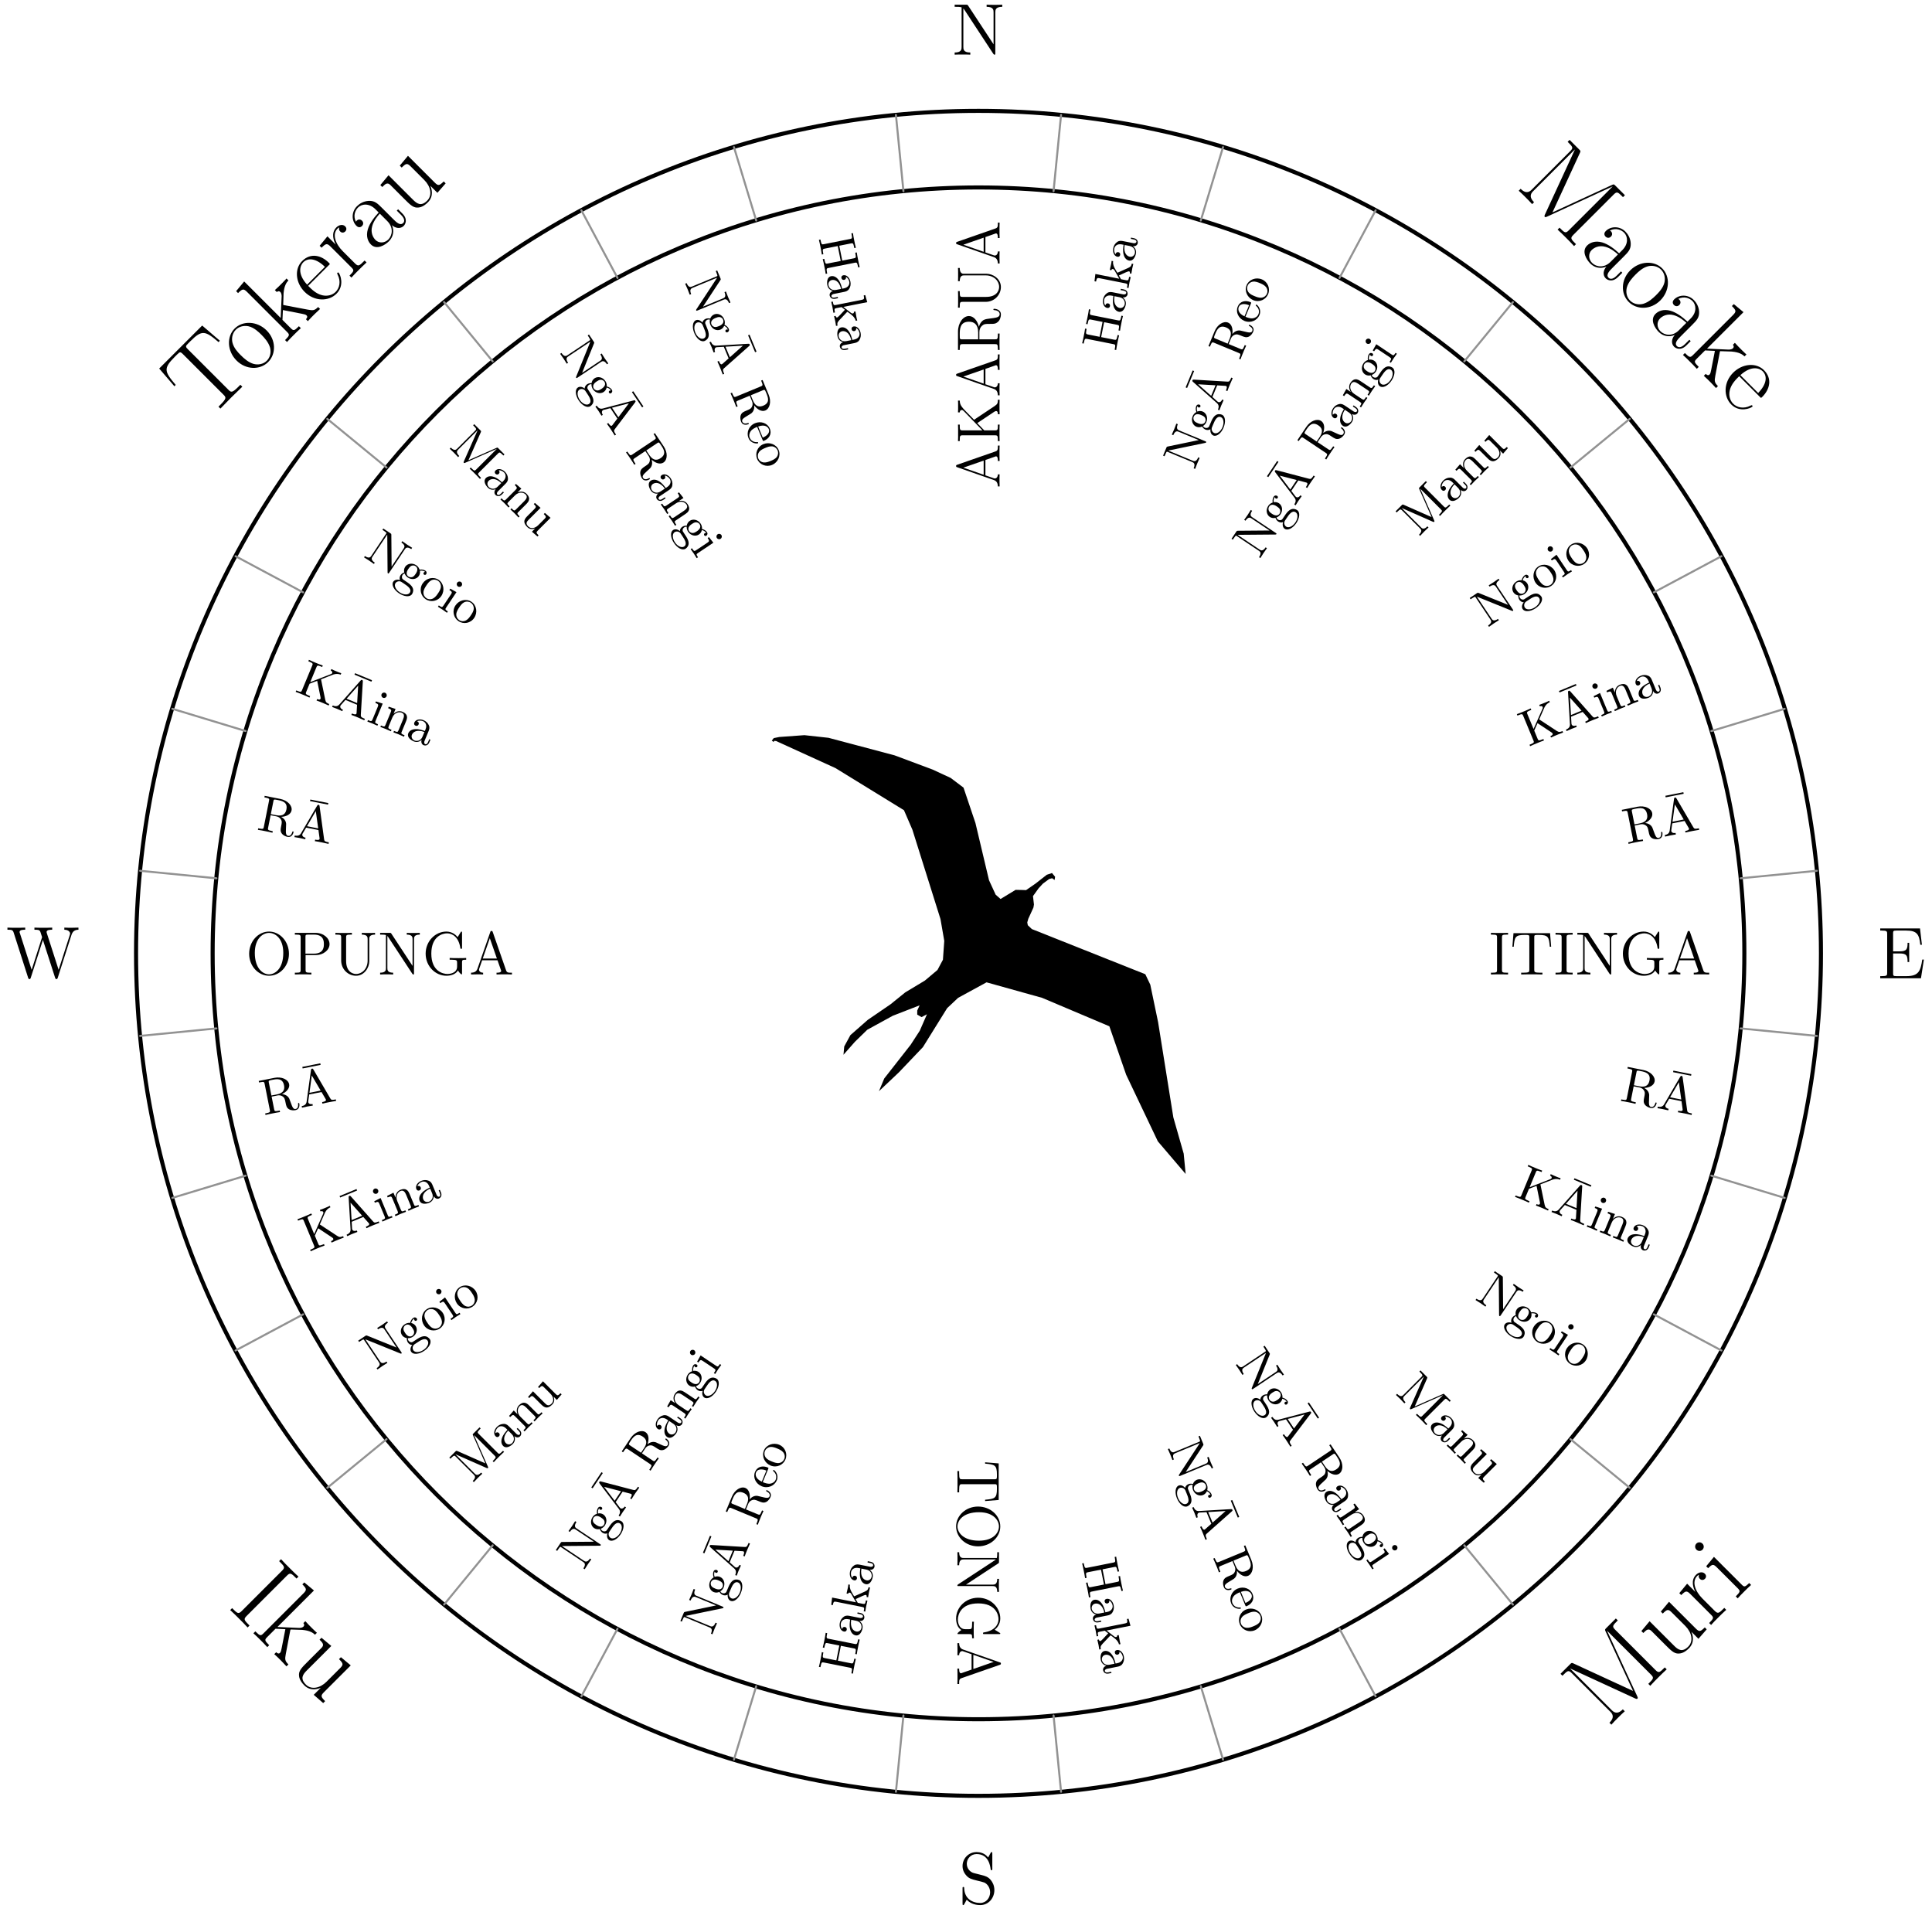 <svg xmlns="http://www.w3.org/2000/svg" xmlns:xlink="http://www.w3.org/1999/xlink" version="1.1" width="379" height="375" viewBox="0 0 379 375">
<defs>
<path id="font_1_49" d="M.638 .256H.616C.592 .1 .568 .029 .399 .029H.263C.219 .029 .217 .036 .217 .069V.339H.308C.404 .339 .415 .308 .415 .222H.437V.485H.415C.415 .399 .404 .368 .308 .368H.217V.612C.217 .645 .219 .652 .263 .652H.396C.543 .652 .574 .602 .589 .458H.611L.585 .681H.041V.652H.061C.133 .652 .136 .642 .136 .605V.076C.136 .039 .133 .029 .061 .029H.041V0H.598L.638 .256Z"/>
<path id="font_1_76" d="M.692 .654V.683C.666 .681 .613 .681 .585 .681 .557 .681 .504 .681 .478 .683V.654C.573 .654 .573 .607 .573 .578V.141L.226 .669C.217 .682 .216 .683 .194 .683H.041V.654C.084 .654 .109 .654 .136 .647V.105C.136 .076 .136 .029 .041 .029V0C.067 .002 .12 .002 .148 .002 .176 .002 .229 .002 .255 0V.029C.16 .029 .16 .076 .16 .105V.631C.168 .623 .168 .621 .177 .609L.567 .015C.577 .001 .578 0 .585 0 .594 0 .596 .004 .597 .006V.578C.597 .607 .597 .654 .692 .654Z"/>
<path id="font_1_113" d="M.988 .654V.683C.945 .681 .943 .681 .899 .681 .873 .681 .819 .681 .795 .683V.654C.856 .653 .874 .62 .874 .6 .874 .595 .871 .587 .869 .58L.717 .106 .555 .609C.554 .612 .552 .62 .552 .623 .552 .654 .605 .654 .629 .654V.683C.605 .681 .531 .681 .502 .681 .473 .681 .412 .681 .386 .683V.654C.439 .654 .453 .651 .464 .632 .471 .619 .478 .588 .491 .552L.348 .106 .188 .604C.183 .618 .183 .62 .183 .623 .183 .654 .234 .654 .26 .654V.683C.237 .681 .161 .681 .133 .681 .104 .681 .043 .681 .017 .683V.654C.071 .654 .09 .654 .102 .615L.3-.003C.305-.017 .309-.021 .318-.021 .326-.021 .331-.018 .336-.003L.502 .515 .669-.003C.674-.018 .679-.021 .687-.021 .696-.021 .7-.017 .705-.003L.893 .584C.909 .632 .938 .653 .988 .654Z"/>
<path id="font_1_97" d="M.489 .184C.489 .245 .466 .29 .439 .323 .402 .368 .357 .379 .318 .389L.208 .417C.157 .43 .112 .48 .112 .544 .112 .614 .168 .677 .246 .677 .41 .677 .432 .515 .438 .472 .44 .46 .44 .456 .45 .456 .461 .456 .461 .461 .461 .479V.681C.461 .699 .461 .704 .451 .704 .448 .704 .444 .704 .437 .691L.404 .63C.356 .692 .29 .704 .246 .704 .135 .704 .054 .615 .054 .513 .054 .465 .071 .421 .108 .381 .143 .342 .178 .333 .249 .315 .284 .307 .339 .293 .353 .287 .4 .264 .431 .21 .431 .154 .431 .079 .378 .008 .295 .008 .25 .008 .188 .019 .139 .062 .081 .114 .077 .186 .076 .219 .075 .227 .065 .227 .065 .227 .054 .227 .054 .222 .054 .204V.002C.054-.016 .054-.021 .064-.021 .07-.021 .071-.019 .078-.007L.111 .053C.147 .013 .21-.021 .296-.021 .408-.021 .489 .074 .489 .184Z"/>
<path id="font_1_65" d="M.317 0V.029H.295C.22 .029 .217 .039 .217 .076V.607C.217 .644 .22 .654 .295 .654H.317V.683C.293 .681 .207 .681 .177 .681 .147 .681 .06 .681 .036 .683V.654H.058C.133 .654 .136 .644 .136 .607V.076C.136 .039 .133 .029 .058 .029H.036V0C.06 .002 .146 .002 .176 .002 .206 .002 .293 .002 .317 0Z"/>
<path id="font_1_104" d="M.671 .455 .653 .678H.053L.035 .455H.057C.071 .613 .08 .649 .238 .649 .256 .649 .284 .649 .292 .647 .312 .644 .313 .632 .313 .609V.077C.313 .043 .313 .029 .215 .029H.179V0C.211 .002 .314 .002 .353 .002 .392 .002 .496 .002 .528 0V.029H.492C.394 .029 .394 .043 .394 .077V.609C.394 .634 .396 .643 .412 .647 .42 .649 .449 .649 .468 .649 .626 .649 .635 .613 .649 .455H.671Z"/>
<path id="font_1_58" d="M.719 .242V.271C.693 .268 .624 .268 .594 .268 .562 .268 .475 .268 .448 .271V.242H.479C.567 .242 .57 .23 .57 .193V.13C.57 .016 .439 .008 .413 .008 .334 .008 .147 .056 .147 .342 .147 .631 .336 .675 .406 .675 .493 .675 .597 .612 .623 .435 .625 .424 .625 .421 .637 .421 .651 .421 .651 .424 .651 .444V.681C.651 .699 .651 .704 .641 .704 .635 .704 .634 .702 .628 .692L.579 .613C.55 .649 .489 .704 .394 .704 .213 .704 .054 .547 .054 .342 .054 .135 .213-.021 .395-.021 .466-.021 .547 .002 .584 .066 .602 .034 .635 .001 .643 .001 .651 .001 .651 .007 .651 .023V.198C.651 .236 .655 .242 .719 .242Z"/>
<path id="font_1_27" d="M.702 0V.029C.637 .029 .619 .029 .605 .07L.387 .696C.383 .708 .381 .714 .367 .714 .353 .714 .351 .711 .346 .695L.137 .097C.123 .056 .095 .03 .031 .029V0L.127 .002C.155 .002 .203 .002 .229 0V.029C.187 .03 .162 .051 .162 .079 .162 .085 .162 .087 .167 .1L.213 .233H.465L.52 .076C.525 .064 .525 .062 .525 .059 .525 .029 .474 .029 .449 .029V0C.472 .002 .551 .002 .579 .002 .607 .002 .679 .002 .702 0M.455 .262H.223L.339 .595 .455 .262Z"/>
<path id="font_1_69" d="M.719 0V.029C.665 .029 .648 .034 .616 .082L.391 .419C.406 .435 .445 .472 .461 .487 .599 .624 .627 .652 .706 .654V.683C.677 .681 .665 .681 .62 .681 .594 .681 .535 .681 .512 .683V.654C.533 .653 .551 .644 .551 .622 .551 .607 .544 .598 .522 .577L.217 .282V.605C.217 .654 .228 .654 .312 .654V.683C.288 .681 .206 .681 .177 .681 .147 .681 .065 .681 .041 .683V.654C.125 .654 .136 .654 .136 .605V.078C.136 .029 .125 .029 .041 .029V0C.065 .002 .147 .002 .176 .002 .206 .002 .288 .002 .312 0V.029C.228 .029 .217 .029 .217 .078V.252L.336 .367 .521 .09C.525 .084 .529 .077 .531 .072 .533 .068 .534 .063 .534 .057 .534 .029 .498 .029 .482 .029V0C.506 .002 .579 .002 .608 .002 .634 .002 .684 .002 .719 0Z"/>
<path id="font_1_95" d="M.717 .087C.717 .093 .717 .102 .706 .102 .696 .102 .696 .096 .695 .086 .69 .026 .661-.001 .629-.001 .583-.001 .573 .046 .565 .099L.555 .174C.548 .224 .544 .256 .514 .287 .503 .298 .477 .325 .422 .34 .521 .363 .598 .426 .598 .503 .598 .6 .485 .683 .341 .683H.042V.654H.062C.134 .654 .137 .644 .137 .607V.076C.137 .039 .134 .029 .062 .029H.042V0C.065 .002 .147 .002 .176 .002 .205 .002 .288 .002 .311 0V.029H.291C.219 .029 .216 .039 .216 .076V.332H.332C.371 .332 .408 .321 .435 .293 .469 .255 .469 .234 .469 .165 .469 .086 .469 .06 .513 .017 .528 .002 .57-.021 .626-.021 .704-.021 .717 .066 .717 .087V.087M.505 .503C.505 .416 .458 .352 .328 .352H.216V.614C.216 .637 .216 .649 .237 .653 .246 .654 .276 .654 .296 .654 .377 .654 .505 .654 .505 .503V.503Z"/>
<path id="font_1_108" d="M.692 .654V.683C.666 .681 .612 .681 .584 .681 .555 .681 .501 .681 .475 .683V.654C.57 .654 .57 .607 .57 .58V.23C.57 .09 .475 .008 .381 .008 .321 .008 .217 .048 .217 .223V.607C.217 .644 .22 .654 .292 .654H.312V.683C.288 .681 .206 .681 .177 .681 .147 .681 .065 .681 .041 .683V.654H.061C.133 .654 .136 .644 .136 .607V.229C.136 .084 .252-.021 .379-.021 .518-.021 .597 .115 .597 .215V.593C.597 .654 .674 .654 .692 .654Z"/>
<path id="font_1_80" d="M.707 .339C.707 .546 .555 .704 .381 .704 .203 .704 .054 .544 .054 .339 .054 .136 .205-.021 .38-.021 .559-.021 .707 .138 .707 .339M.614 .354C.614 .094 .478 .002 .381 .002 .279 .002 .147 .098 .147 .354 .147 .599 .286 .682 .38 .682 .479 .682 .614 .596 .614 .354Z"/>
<path id="font_1_83" d="M.611 .498C.611 .595 .514 .683 .379 .683H.042V.654H.062C.134 .654 .137 .644 .137 .607V.076C.137 .039 .134 .029 .062 .029H.042V0C.066 .002 .148 .002 .177 .002 .207 .002 .289 .002 .313 0V.029H.293C.221 .029 .218 .039 .218 .076V.318H.387C.504 .318 .611 .397 .611 .498M.518 .498C.518 .456 .518 .342 .355 .342H.216V.614C.216 .647 .218 .654 .262 .654H.356C.518 .654 .518 .541 .518 .498Z"/>
<path id="font_2_74" d="M.796 0V.026C.727 .026 .716 .026 .716 .071V.612C.716 .657 .727 .657 .796 .657V.683H.669C.648 .683 .647 .682 .641 .667L.425 .081 .209 .667C.203 .682 .202 .683 .181 .683H.053V.657C.122 .657 .133 .657 .133 .612V.098C.133 .073 .133 .026 .053 .026V0C.076 .002 .118 .002 .143 .002 .168 .002 .21 .002 .233 0V.026C.153 .026 .153 .073 .153 .098V.653H.154L.389 .016C.393 .006 .395 0 .403 0 .411 0 .413 .006 .417 .016L.654 .658H.655V.071C.655 .026 .644 .026 .575 .026V0C.602 .002 .656 .002 .685 .002 .714 .002 .769 .002 .796 0Z"/>
<path id="font_2_28" d="M.449 .089V.145H.431V.088C.431 .027 .404 .019 .391 .019 .35 .019 .35 .071 .35 .115V.259C.35 .325 .35 .36 .308 .399 .271 .432 .228 .442 .194 .442 .115 .442 .058 .38 .058 .314 .058 .277 .088 .275 .094 .275 .107 .275 .13 .283 .13 .311 .13 .336 .111 .347 .094 .347 .09 .347 .085 .346 .082 .345 .103 .408 .157 .426 .192 .426 .242 .426 .297 .382 .297 .298V.254C.238 .252 .167 .244 .111 .214 .048 .179 .03 .129 .03 .091 .03 .014 .12-.008 .173-.008 .228-.008 .279 .023 .301 .08 .303 .036 .331-.004 .375-.004 .396-.004 .449 .01 .449 .089M.297 .139C.297 .052 .235 .008 .18 .008 .13 .008 .091 .045 .091 .091 .091 .121 .104 .174 .162 .206 .21 .233 .265 .237 .297 .239V.139Z"/>
<path id="font_2_81" d="M.431 .214C.431 .342 .338 .442 .229 .442 .12 .442 .027 .342 .027 .214 .027 .088 .12-.008 .229-.008 .338-.008 .431 .088 .431 .214M.367 .222C.367 .183 .365 .123 .338 .075 .31 .029 .267 .01 .229 .01 .182 .01 .142 .038 .119 .077 .094 .122 .091 .178 .091 .222 .091 .264 .093 .316 .119 .361 .139 .394 .178 .426 .229 .426 .274 .426 .312 .401 .336 .366 .367 .319 .367 .253 .367 .222Z"/>
<path id="font_2_70" d="M.475 0V.026C.428 .026 .417 .035 .387 .079L.261 .264C.26 .266 .255 .272 .255 .275L.335 .35C.392 .398 .428 .403 .454 .404V.43C.448 .43 .445 .429 .445 .429L.396 .428C.368 .428 .325 .428 .298 .43V.404C.312 .403 .322 .395 .322 .381 .322 .361 .301 .342 .301 .342L.15 .204V.694L.031 .683V.657C.09 .657 .099 .651 .099 .603V.069C.099 .031 .095 .026 .031 .026V0C.055 .002 .099 .002 .124 .002 .149 .002 .193 .002 .217 0V.026C.153 .026 .149 .03 .149 .069V.179L.218 .242 .319 .092C.331 .074 .341 .06 .341 .047 .341 .029 .323 .026 .311 .026V0C.335 .002 .378 .002 .403 .002L.475 0Z"/>
<path id="font_2_50" d="M.385 .251C.385 .353 .331 .442 .217 .442 .111 .442 .027 .341 .027 .218 .027 .088 .122-.008 .228-.008 .34-.008 .384 .098 .384 .119 .384 .126 .376 .126 .376 .126 .369 .126 .368 .124 .364 .112 .342 .044 .287 .01 .235 .01 .192 .01 .149 .034 .122 .078 .091 .129 .091 .188 .091 .235H.381C.385 .239 .385 .241 .385 .251M.331 .25H.092C.099 .394 .176 .426 .216 .426 .284 .426 .33 .362 .331 .25Z"/>
<path id="font_2_104" d="M.639 .459 .622 .68H.045L.028 .459H.046C.059 .625 .073 .654 .227 .654 .245 .654 .274 .654 .282 .653 .301 .65 .301 .638 .301 .615V.073C.301 .037 .298 .026 .215 .026H.187V0L.334 .002 .481 0V.026H.453C.37 .026 .367 .037 .367 .073V.615C.367 .637 .367 .649 .385 .653 .393 .654 .422 .654 .44 .654 .593 .654 .608 .625 .621 .459H.639Z"/>
<path id="font_2_96" d="M.333 .386C.333 .418 .301 .438 .267 .438 .191 .438 .158 .364 .148 .329H.147V.438L.031 .427V.401C.09 .401 .099 .395 .099 .347V.069C.099 .031 .095 .026 .031 .026V0C.055 .002 .101 .002 .127 .002 .156 .002 .207 .002 .234 0V.026C.162 .026 .15 .026 .15 .071V.236C.15 .332 .191 .422 .266 .422 .273 .422 .28 .421 .287 .418 .287 .418 .265 .411 .265 .385 .265 .361 .284 .351 .299 .351 .311 .351 .333 .358 .333 .386V.386Z"/>
<path id="font_2_109" d="M.483 0V.026C.424 .026 .415 .032 .415 .08V.438L.294 .427V.401C.353 .401 .362 .395 .362 .347V.165C.362 .081 .317 .008 .243 .008 .161 .008 .154 .057 .154 .109V.438L.033 .427V.401C.073 .401 .1 .401 .101 .361V.169C.101 .102 .101 .059 .127 .031 .14 .018 .165-.008 .237-.008 .322-.008 .355 .064 .363 .085H.364V-.008L.483 0Z"/>
<path id="font_2_65" d="M.281 0V.026C.209 .026 .197 .026 .197 .071V.612C.197 .657 .209 .657 .281 .657V.683C.249 .681 .198 .681 .164 .681 .13 .681 .079 .681 .047 .683V.657C.119 .657 .131 .657 .131 .612V.071C.131 .026 .119 .026 .047 .026V0C.079 .002 .13 .002 .164 .002 .198 .002 .249 .002 .281 0Z"/>
<path id="font_2_66" d="M.214 0V.026C.155 .026 .153 .032 .153 .068V.438L.038 .427V.401C.094 .401 .102 .395 .102 .347V.069C.102 .031 .098 .026 .034 .026V0C.058 .002 .101 .002 .126 .002 .15 .002 .191 .002 .214 0M.165 .604C.165 .628 .146 .645 .125 .645 .101 .645 .084 .626 .084 .604 .084 .58 .103 .563 .124 .563 .148 .563 .165 .582 .165 .604Z"/>
<path id="font_3_95" d="M.732 .088C.732 .094 .732 .105 .719 .105 .708 .105 .708 .096 .707 .089 .701 .018 .666-0 .641-0 .592-0 .584 .051 .57 .144L.557 .224C.539 .288 .49 .321 .435 .34 .532 .364 .61 .425 .61 .503 .61 .599 .496 .683 .349 .683H.035V.652H.059C.136 .652 .138 .641 .138 .605V.078C.138 .042 .136 .031 .059 .031H.035V0C.071 .003 .142 .003 .181 .003 .22 .003 .291 .003 .327 0V.031H.303C.226 .031 .224 .042 .224 .078V.331H.339C.355 .331 .397 .331 .432 .297 .47 .261 .47 .23 .47 .163 .47 .098 .47 .058 .511 .02 .552-.016 .607-.022 .637-.022 .715-.022 .732 .06 .732 .088V.088M.507 .503C.507 .434 .483 .353 .335 .353H.224V.612C.224 .635 .224 .647 .246 .65 .256 .652 .285 .652 .305 .652 .395 .652 .507 .648 .507 .503Z"/>
<path id="font_3_172" d="M.717 0V.031H.699C.639 .031 .625 .038 .614 .071L.398 .696C.393 .709 .391 .716 .375 .716 .359 .716 .356 .71 .351 .696L.144 .098C.126 .047 .086 .032 .032 .031V0L.134 .003 .249 0V.031C.199 .031 .174 .056 .174 .082 .174 .085 .175 .095 .176 .097L.222 .228H.469L.522 .075C.523 .071 .525 .065 .525 .061 .525 .031 .469 .031 .442 .031V0C.478 .003 .548 .003 .586 .003L.717 0M.458 .259H.233L.345 .584 .458 .259M.556 .756V.787H.195V.756H.556Z"/>
<path id="font_3_69" d="M.736 0V.031C.682 .031 .661 .035 .631 .079L.4 .419 .58 .592C.588 .6 .641 .651 .722 .652V.683C.696 .68 .664 .68 .637 .68 .601 .68 .544 .68 .51 .683V.652C.55 .651 .556 .628 .556 .619 .556 .603 .546 .593 .538 .586L.225 .287V.605C.225 .641 .227 .652 .304 .652H.328V.683C.293 .68 .219 .68 .181 .68 .143 .68 .068 .68 .033 .683V.652H.057C.134 .652 .136 .641 .136 .605V.078C.136 .042 .134 .031 .057 .031H.033V0C.068 .003 .142 .003 .18 .003 .218 .003 .293 .003 .328 0V.031H.304C.227 .031 .225 .042 .225 .078V.253L.341 .363 .522 .095C.528 .086 .537 .073 .537 .061 .537 .031 .498 .031 .478 .031V0C.513 .003 .583 .003 .621 .003L.736 0Z"/>
<path id="font_3_66" d="M.247 0V.031C.181 .031 .177 .036 .177 .075V.442L.037 .431V.4C.102 .4 .111 .394 .111 .345V.076C.111 .031 .1 .031 .033 .031V0L.143 .003C.178 .003 .213 .001 .247 0M.192 .604C.192 .631 .169 .657 .139 .657 .105 .657 .085 .629 .085 .604 .085 .577 .108 .551 .138 .551 .172 .551 .192 .579 .192 .604Z"/>
<path id="font_3_77" d="M.535 0V.031C.483 .031 .458 .031 .457 .061V.252C.457 .338 .457 .369 .426 .405 .412 .422 .379 .442 .321 .442 .248 .442 .201 .399 .173 .337V.442L.032 .431V.4C.102 .4 .11 .393 .11 .344V.076C.11 .031 .099 .031 .032 .031V0L.145 .003 .257 0V.031C.19 .031 .179 .031 .179 .076V.26C.179 .364 .25 .42 .314 .42 .377 .42 .388 .366 .388 .309V.076C.388 .031 .377 .031 .31 .031V0L.423 .003 .535 0Z"/>
<path id="font_3_28" d="M.483 .089V.145H.458V.089C.458 .031 .433 .025 .422 .025 .389 .025 .385 .07 .385 .075V.275C.385 .317 .385 .356 .349 .393 .31 .432 .26 .448 .212 .448 .13 .448 .061 .401 .061 .335 .061 .305 .081 .288 .107 .288 .135 .288 .153 .308 .153 .334 .153 .346 .148 .379 .102 .38 .129 .415 .178 .426 .21 .426 .259 .426 .316 .387 .316 .298V.261C.265 .258 .195 .255 .132 .225 .057 .191 .032 .139 .032 .095 .032 .014 .129-.011 .192-.011 .258-.011 .304 .029 .323 .076 .327 .036 .354-.006 .401-.006 .422-.006 .483 .008 .483 .089M.316 .14C.316 .045 .244 .011 .199 .011 .15 .011 .109 .046 .109 .096 .109 .151 .151 .234 .316 .24V.14Z"/>
<path id="font_3_76" d="M.716 .652V.683L.599 .68 .482 .683V.652C.585 .652 .585 .605 .585 .578V.151L.232 .67C.223 .682 .222 .683 .203 .683H.033V.652H.062C.077 .652 .097 .651 .112 .65 .135 .647 .136 .646 .136 .627V.105C.136 .078 .136 .031 .033 .031V0L.15 .003 .267 0V.031C.164 .031 .164 .078 .164 .105V.625C.169 .62 .17 .619 .174 .613L.582 .013C.591 .001 .592 0 .599 0 .613 0 .613 .007 .613 .026V.578C.613 .605 .613 .652 .716 .652Z"/>
<path id="font_3_59" d="M.485 .404C.485 .421 .473 .453 .434 .453 .414 .453 .37 .447 .328 .406 .286 .439 .244 .442 .222 .442 .129 .442 .06 .373 .06 .296 .06 .252 .082 .214 .107 .193 .094 .178 .076 .145 .076 .11 .076 .079 .089 .041 .12 .021 .06 .004 .028-.039 .028-.079 .028-.151 .127-.206 .249-.206 .367-.206 .471-.155 .471-.077 .471-.042 .457 .009 .406 .037 .353 .065 .295 .065 .234 .065 .209 .065 .166 .065 .159 .066 .127 .07 .106 .101 .106 .133 .106 .137 .106 .16 .123 .18 .162 .152 .203 .149 .222 .149 .315 .149 .384 .218 .384 .295 .384 .332 .368 .369 .343 .392 .379 .426 .415 .431 .433 .431 .433 .431 .44 .431 .443 .43 .432 .426 .427 .415 .427 .403 .427 .386 .44 .374 .456 .374 .466 .374 .485 .381 .485 .404V.404M.309 .296C.309 .269 .308 .237 .293 .212 .285 .2 .262 .172 .222 .172 .135 .172 .135 .272 .135 .295 .135 .322 .136 .354 .151 .379 .159 .391 .182 .419 .222 .419 .309 .419 .309 .319 .309 .296V.296M.419-.079C.419-.133 .348-.183 .25-.183 .149-.183 .08-.132 .08-.079 .08-.033 .118 .004 .162 .007H.221C.307 .007 .419 .007 .419-.079Z"/>
<path id="font_3_81" d="M.471 .214C.471 .342 .371 .448 .25 .448 .125 .448 .028 .339 .028 .214 .028 .085 .132-.011 .249-.011 .37-.011 .471 .087 .471 .214M.388 .222C.388 .186 .388 .132 .366 .088 .344 .043 .3 .014 .25 .014 .207 .014 .163 .035 .136 .081 .111 .125 .111 .186 .111 .222 .111 .261 .111 .315 .135 .359 .162 .405 .209 .426 .249 .426 .293 .426 .336 .404 .362 .361 .388 .318 .388 .26 .388 .222Z"/>
<path id="font_3_74" d="M.879 0V.031H.855C.778 .031 .776 .042 .776 .078V.605C.776 .641 .778 .652 .855 .652H.879V.683H.71C.684 .683 .684 .682 .677 .664L.458 .101 .241 .661C.232 .683 .229 .683 .206 .683H.037V.652H.061C.138 .652 .14 .641 .14 .605V.105C.14 .078 .14 .031 .037 .031V0L.154 .003 .271 0V.031C.168 .031 .168 .078 .168 .105V.644H.169L.41 .022C.415 .009 .42 0 .43 0 .441 0 .444 .008 .448 .019L.694 .652H.695V.078C.695 .042 .693 .031 .616 .031H.592V0C.629 .003 .697 .003 .736 .003 .775 .003 .842 .003 .879 0Z"/>
<path id="font_3_109" d="M.535 0V.031C.465 .031 .457 .038 .457 .087V.442L.31 .431V.4C.38 .4 .388 .393 .388 .344V.166C.388 .079 .34 .011 .267 .011 .183 .011 .179 .058 .179 .11V.442L.032 .431V.4C.11 .4 .11 .397 .11 .308V.158C.11 .08 .11-.011 .262-.011 .318-.011 .362 .017 .391 .079V-.011L.535 0Z"/>
<path id="font_3_50" d="M.415 .119C.415 .129 .407 .131 .402 .131 .393 .131 .391 .125 .389 .117 .354 .014 .264 .014 .254 .014 .204 .014 .164 .044 .141 .081 .111 .129 .111 .195 .111 .231H.39C.412 .231 .415 .231 .415 .252 .415 .351 .361 .448 .236 .448 .12 .448 .028 .345 .028 .22 .028 .086 .133-.011 .248-.011 .37-.011 .415 .1 .415 .119M.349 .252H.112C.118 .401 .202 .426 .236 .426 .339 .426 .349 .291 .349 .252Z"/>
<path id="font_3_62" d="M.716 0V.031H.692C.615 .031 .613 .042 .613 .078V.605C.613 .641 .615 .652 .692 .652H.716V.683C.681 .68 .607 .68 .569 .68 .531 .68 .456 .68 .421 .683V.652H.445C.522 .652 .524 .641 .524 .605V.371H.225V.605C.225 .641 .227 .652 .304 .652H.328V.683C.293 .68 .219 .68 .181 .68 .143 .68 .068 .68 .033 .683V.652H.057C.134 .652 .136 .641 .136 .605V.078C.136 .042 .134 .031 .057 .031H.033V0C.068 .003 .142 .003 .18 .003 .218 .003 .293 .003 .328 0V.031H.304C.227 .031 .225 .042 .225 .078V.34H.524V.078C.524 .042 .522 .031 .445 .031H.421V0C.456 .003 .53 .003 .568 .003 .606 .003 .681 .003 .716 0Z"/>
<path id="font_3_70" d="M.511 0V.031C.474 .031 .452 .031 .414 .084L.287 .263C.286 .265 .281 .271 .281 .274 .281 .278 .352 .338 .362 .346 .425 .397 .467 .399 .488 .4V.431C.459 .428 .446 .428 .418 .428 .382 .428 .32 .43 .306 .431V.4C.325 .399 .335 .388 .335 .375 .335 .355 .321 .343 .313 .336L.172 .214V.694L.028 .683V.652C.098 .652 .106 .645 .106 .596V.076C.106 .031 .095 .031 .028 .031V0L.137 .003 .247 0V.031C.18 .031 .169 .031 .169 .076V.179L.233 .234C.31 .128 .352 .072 .352 .054 .352 .035 .335 .031 .316 .031V0L.424 .003C.453 .003 .482 .002 .511 0Z"/>
</defs>
<use data-text="E" xlink:href="#font_1_49" transform="matrix(14.347,0,0,-14.346,368.255,191.895)"/>
<use data-text="N" xlink:href="#font_1_76" transform="matrix(14.347,0,0,-14.346,186.686,10.717)"/>
<use data-text="W" xlink:href="#font_1_113" transform="matrix(14.347,0,0,-14.346,1.215,191.759)"/>
<use data-text="S" xlink:href="#font_1_97" transform="matrix(14.347,0,0,-14.346,188.049,373.403)"/>
<path transform="matrix(1,0,0,-1,191.952,187.01)" stroke-width=".797" stroke-linecap="round" stroke-miterlimit="10" stroke-linejoin="miter" fill="none" stroke="#000000" d="M150.238 0C150.238 82.975 82.975 150.238 0 150.238-82.975 150.238-150.238 82.975-150.238 0-150.238-82.975-82.975-150.238 0-150.238 82.975-150.238 150.238-82.975 150.238 0ZM0 0"/>
<path transform="matrix(1,0,0,-1,191.952,187.01)" stroke-width=".797" stroke-linecap="round" stroke-miterlimit="10" stroke-linejoin="miter" fill="none" stroke="#000000" d="M165.263 0C165.263 91.273 91.273 165.263 0 165.263-91.273 165.263-165.263 91.273-165.263 0-165.263-91.273-91.273-165.263 0-165.263 91.273-165.263 165.263-91.273 165.263 0ZM0 0"/>
<path transform="matrix(1,0,0,-1,191.952,187.01)" stroke-width=".399" stroke-linecap="round" stroke-miterlimit="10" stroke-linejoin="miter" fill="none" stroke="#000000" d="M147.233 0"/>
<use data-text="I" xlink:href="#font_1_65" transform="matrix(11.956,0,0,-11.955,292.046,191.153)"/>
<use data-text="T" xlink:href="#font_1_104" transform="matrix(11.956,0,0,-11.955,296.266,191.153)"/>
<use data-text="I" xlink:href="#font_1_65" transform="matrix(11.956,0,0,-11.955,304.719,191.153)"/>
<use data-text="N" xlink:href="#font_1_76" transform="matrix(11.956,0,0,-11.955,308.939,191.153)"/>
<use data-text="G" xlink:href="#font_1_58" transform="matrix(11.956,0,0,-11.955,317.715,191.153)"/>
<use data-text="A" xlink:href="#font_1_27" transform="matrix(11.956,0,0,-11.955,326.897,191.153)"/>
<path transform="matrix(1,0,0,-1,191.952,187.01)" stroke-width=".399" stroke-linecap="round" stroke-miterlimit="10" stroke-linejoin="miter" fill="none" stroke="#000000" d="M0 147.233"/>
<use data-text="A" xlink:href="#font_1_27" transform="matrix(0,-11.955,-11.956,-0,196.095,95.792)"/>
<use data-text="K" xlink:href="#font_1_69" transform="matrix(0,-11.955,-11.956,-0,196.095,87.017)"/>
<use data-text="A" xlink:href="#font_1_27" transform="matrix(0,-11.955,-11.956,-0,196.095,77.919)"/>
<use data-text="R" xlink:href="#font_1_95" transform="matrix(0,-11.955,-11.956,-0,196.095,69.144)"/>
<use data-text="U" xlink:href="#font_1_108" transform="matrix(0,-11.955,-11.956,-0,196.095,60.835)"/>
<use data-text="A" xlink:href="#font_1_27" transform="matrix(0,-11.955,-11.956,-0,196.095,52.06)"/>
<path transform="matrix(1,0,0,-1,191.952,187.01)" stroke-width=".399" stroke-linecap="round" stroke-miterlimit="10" stroke-linejoin="miter" fill="none" stroke="#000000" d="M-147.233 0"/>
<use data-text="O" xlink:href="#font_1_80" transform="matrix(11.956,0,0,-11.955,48.23,191.153)"/>
<use data-text="P" xlink:href="#font_1_83" transform="matrix(11.956,0,0,-11.955,57.34,191.153)"/>
<use data-text="U" xlink:href="#font_1_108" transform="matrix(11.956,0,0,-11.955,65.303,191.153)"/>
<use data-text="N" xlink:href="#font_1_76" transform="matrix(11.956,0,0,-11.955,74.079,191.153)"/>
<use data-text="G" xlink:href="#font_1_58" transform="matrix(11.956,0,0,-11.955,82.854,191.153)"/>
<use data-text="A" xlink:href="#font_1_27" transform="matrix(11.956,0,0,-11.955,92.036,191.153)"/>
<path transform="matrix(1,0,0,-1,191.952,187.01)" stroke-width=".399" stroke-linecap="round" stroke-miterlimit="10" stroke-linejoin="miter" fill="none" stroke="#000000" d="M0-147.233"/>
<use data-text="T" xlink:href="#font_1_104" transform="matrix(0,11.955,11.956,0,187.808,286.428)"/>
<use data-text="O" xlink:href="#font_1_80" transform="matrix(0,11.955,11.956,0,187.808,294.88)"/>
<use data-text="N" xlink:href="#font_1_76" transform="matrix(0,11.955,11.956,0,187.808,303.99)"/>
<use data-text="G" xlink:href="#font_1_58" transform="matrix(0,11.955,11.956,0,187.808,312.765)"/>
<use data-text="A" xlink:href="#font_1_27" transform="matrix(0,11.955,11.956,0,187.808,321.947)"/>
<path transform="matrix(1,0,0,-1,191.952,187.01)" stroke-width=".399" stroke-linecap="round" stroke-miterlimit="10" stroke-linejoin="miter" fill="none" stroke="#000000" d="M132.793 132.793"/>
<use data-text="M" xlink:href="#font_2_74" transform="matrix(14.611,14.61,14.611,-14.61,297.151,36.641)"/>
<use data-text="a" xlink:href="#font_2_28" transform="matrix(14.611,14.61,14.611,-14.61,309.57,49.06)"/>
<use data-text="o" xlink:href="#font_2_81" transform="matrix(14.611,14.61,14.611,-14.61,316.277,55.766)"/>
<use data-text="a" xlink:href="#font_2_28" transform="matrix(14.611,14.61,14.611,-14.61,322.983,62.472)"/>
<use data-text="k" xlink:href="#font_2_70" transform="matrix(14.611,14.61,14.611,-14.61,329.69,69.178)"/>
<use data-text="e" xlink:href="#font_2_50" transform="matrix(14.611,14.61,14.611,-14.61,336.411,75.899)"/>
<path transform="matrix(1,0,0,-1,191.952,187.01)" stroke-width=".399" stroke-linecap="round" stroke-miterlimit="10" stroke-linejoin="miter" fill="none" stroke="#000000" d="M-132.793 132.793"/>
<use data-text="T" xlink:href="#font_2_104" transform="matrix(14.611,-14.61,-14.611,-14.61,40.506,82.883)"/>
<use data-text="o" xlink:href="#font_2_81" transform="matrix(14.611,-14.61,-14.611,-14.61,49.142,74.249)"/>
<use data-text="k" xlink:href="#font_2_70" transform="matrix(14.611,-14.61,-14.611,-14.61,55.848,67.542)"/>
<use data-text="e" xlink:href="#font_2_50" transform="matrix(14.611,-14.61,-14.611,-14.61,62.555,60.836)"/>
<use data-text="r" xlink:href="#font_2_96" transform="matrix(14.611,-14.61,-14.611,-14.61,68.487,54.904)"/>
<use data-text="a" xlink:href="#font_2_28" transform="matrix(14.611,-14.61,-14.611,-14.61,73.659,49.732)"/>
<use data-text="u" xlink:href="#font_2_109" transform="matrix(14.611,-14.61,-14.611,-14.61,80.366,43.026)"/>
<path transform="matrix(1,0,0,-1,191.952,187.01)" stroke-width=".399" stroke-linecap="round" stroke-miterlimit="10" stroke-linejoin="miter" fill="none" stroke="#000000" d="M-132.793-132.793"/>
<use data-text="I" xlink:href="#font_2_65" transform="matrix(14.611,14.61,14.611,-14.61,44.465,315.142)"/>
<use data-text="k" xlink:href="#font_2_70" transform="matrix(14.611,14.61,14.611,-14.61,49.258,319.934)"/>
<use data-text="u" xlink:href="#font_2_109" transform="matrix(14.611,14.61,14.611,-14.61,56.344,327.02)"/>
<path transform="matrix(1,0,0,-1,191.952,187.01)" stroke-width=".399" stroke-linecap="round" stroke-miterlimit="10" stroke-linejoin="miter" fill="none" stroke="#000000" d="M132.793-132.793"/>
<use data-text="M" xlink:href="#font_2_74" transform="matrix(14.611,-14.61,-14.611,-14.61,315.328,339.088)"/>
<use data-text="u" xlink:href="#font_2_109" transform="matrix(14.611,-14.61,-14.611,-14.61,327.747,326.669)"/>
<use data-text="r" xlink:href="#font_2_96" transform="matrix(14.611,-14.61,-14.611,-14.61,335.214,319.204)"/>
<use data-text="i" xlink:href="#font_2_66" transform="matrix(14.611,-14.61,-14.611,-14.61,340.386,314.031)"/>
<path transform="matrix(1,0,0,-1,191.952,187.01)" stroke-width=".399" stroke-linecap="round" stroke-miterlimit="10" stroke-linejoin="miter" fill="none" stroke="#929292" d="M164.458 16.196 149.507 14.724"/>
<path transform="matrix(1,0,0,-1,191.952,187.01)" stroke-width=".399" stroke-linecap="round" stroke-miterlimit="10" stroke-linejoin="miter" fill="none" stroke="#929292" d="M158.14 47.97 143.764 43.609"/>
<path transform="matrix(1,0,0,-1,191.952,187.01)" stroke-width=".399" stroke-linecap="round" stroke-miterlimit="10" stroke-linejoin="miter" fill="none" stroke="#929292" d="M145.74 77.9 132.492 70.818"/>
<path transform="matrix(1,0,0,-1,191.952,187.01)" stroke-width=".399" stroke-linecap="round" stroke-miterlimit="10" stroke-linejoin="miter" fill="none" stroke="#929292" d="M127.742 104.834 116.129 95.304"/>
<path transform="matrix(1,0,0,-1,191.952,187.01)" stroke-width=".399" stroke-linecap="round" stroke-miterlimit="10" stroke-linejoin="miter" fill="none" stroke="#929292" d="M104.834 127.742 95.304 116.129"/>
<path transform="matrix(1,0,0,-1,191.952,187.01)" stroke-width=".399" stroke-linecap="round" stroke-miterlimit="10" stroke-linejoin="miter" fill="none" stroke="#929292" d="M77.9 145.74 70.818 132.492"/>
<path transform="matrix(1,0,0,-1,191.952,187.01)" stroke-width=".399" stroke-linecap="round" stroke-miterlimit="10" stroke-linejoin="miter" fill="none" stroke="#929292" d="M47.97 158.14 43.609 143.764"/>
<path transform="matrix(1,0,0,-1,191.952,187.01)" stroke-width=".399" stroke-linecap="round" stroke-miterlimit="10" stroke-linejoin="miter" fill="none" stroke="#929292" d="M16.196 164.458 14.724 149.507"/>
<path transform="matrix(1,0,0,-1,191.952,187.01)" stroke-width=".399" stroke-linecap="round" stroke-miterlimit="10" stroke-linejoin="miter" fill="none" stroke="#929292" d="M-16.196 164.458-14.724 149.507"/>
<path transform="matrix(1,0,0,-1,191.952,187.01)" stroke-width=".399" stroke-linecap="round" stroke-miterlimit="10" stroke-linejoin="miter" fill="none" stroke="#929292" d="M-47.97 158.14-43.609 143.764"/>
<path transform="matrix(1,0,0,-1,191.952,187.01)" stroke-width=".399" stroke-linecap="round" stroke-miterlimit="10" stroke-linejoin="miter" fill="none" stroke="#929292" d="M-77.9 145.74-70.818 132.492"/>
<path transform="matrix(1,0,0,-1,191.952,187.01)" stroke-width=".399" stroke-linecap="round" stroke-miterlimit="10" stroke-linejoin="miter" fill="none" stroke="#929292" d="M-104.834 127.742-95.304 116.129"/>
<path transform="matrix(1,0,0,-1,191.952,187.01)" stroke-width=".399" stroke-linecap="round" stroke-miterlimit="10" stroke-linejoin="miter" fill="none" stroke="#929292" d="M-127.742 104.834-116.129 95.304"/>
<path transform="matrix(1,0,0,-1,191.952,187.01)" stroke-width=".399" stroke-linecap="round" stroke-miterlimit="10" stroke-linejoin="miter" fill="none" stroke="#929292" d="M-145.74 77.9-132.492 70.818"/>
<path transform="matrix(1,0,0,-1,191.952,187.01)" stroke-width=".399" stroke-linecap="round" stroke-miterlimit="10" stroke-linejoin="miter" fill="none" stroke="#929292" d="M-158.14 47.97-143.764 43.609"/>
<path transform="matrix(1,0,0,-1,191.952,187.01)" stroke-width=".399" stroke-linecap="round" stroke-miterlimit="10" stroke-linejoin="miter" fill="none" stroke="#929292" d="M-164.458 16.196-149.507 14.724"/>
<path transform="matrix(1,0,0,-1,191.952,187.01)" stroke-width=".399" stroke-linecap="round" stroke-miterlimit="10" stroke-linejoin="miter" fill="none" stroke="#929292" d="M-164.458-16.196-149.507-14.724"/>
<path transform="matrix(1,0,0,-1,191.952,187.01)" stroke-width=".399" stroke-linecap="round" stroke-miterlimit="10" stroke-linejoin="miter" fill="none" stroke="#929292" d="M-158.14-47.97-143.764-43.609"/>
<path transform="matrix(1,0,0,-1,191.952,187.01)" stroke-width=".399" stroke-linecap="round" stroke-miterlimit="10" stroke-linejoin="miter" fill="none" stroke="#929292" d="M-145.74-77.9-132.492-70.818"/>
<path transform="matrix(1,0,0,-1,191.952,187.01)" stroke-width=".399" stroke-linecap="round" stroke-miterlimit="10" stroke-linejoin="miter" fill="none" stroke="#929292" d="M-127.742-104.834-116.129-95.304"/>
<path transform="matrix(1,0,0,-1,191.952,187.01)" stroke-width=".399" stroke-linecap="round" stroke-miterlimit="10" stroke-linejoin="miter" fill="none" stroke="#929292" d="M-104.834-127.742-95.304-116.129"/>
<path transform="matrix(1,0,0,-1,191.952,187.01)" stroke-width=".399" stroke-linecap="round" stroke-miterlimit="10" stroke-linejoin="miter" fill="none" stroke="#929292" d="M-77.9-145.74-70.818-132.492"/>
<path transform="matrix(1,0,0,-1,191.952,187.01)" stroke-width=".399" stroke-linecap="round" stroke-miterlimit="10" stroke-linejoin="miter" fill="none" stroke="#929292" d="M-47.97-158.14-43.609-143.764"/>
<path transform="matrix(1,0,0,-1,191.952,187.01)" stroke-width=".399" stroke-linecap="round" stroke-miterlimit="10" stroke-linejoin="miter" fill="none" stroke="#929292" d="M-16.196-164.458-14.724-149.507"/>
<path transform="matrix(1,0,0,-1,191.952,187.01)" stroke-width=".399" stroke-linecap="round" stroke-miterlimit="10" stroke-linejoin="miter" fill="none" stroke="#929292" d="M16.196-164.458 14.724-149.507"/>
<path transform="matrix(1,0,0,-1,191.952,187.01)" stroke-width=".399" stroke-linecap="round" stroke-miterlimit="10" stroke-linejoin="miter" fill="none" stroke="#929292" d="M47.97-158.14 43.609-143.764"/>
<path transform="matrix(1,0,0,-1,191.952,187.01)" stroke-width=".399" stroke-linecap="round" stroke-miterlimit="10" stroke-linejoin="miter" fill="none" stroke="#929292" d="M77.9-145.74 70.818-132.492"/>
<path transform="matrix(1,0,0,-1,191.952,187.01)" stroke-width=".399" stroke-linecap="round" stroke-miterlimit="10" stroke-linejoin="miter" fill="none" stroke="#929292" d="M104.834-127.742 95.304-116.129"/>
<path transform="matrix(1,0,0,-1,191.952,187.01)" stroke-width=".399" stroke-linecap="round" stroke-miterlimit="10" stroke-linejoin="miter" fill="none" stroke="#929292" d="M127.742-104.834 116.129-95.304"/>
<path transform="matrix(1,0,0,-1,191.952,187.01)" stroke-width=".399" stroke-linecap="round" stroke-miterlimit="10" stroke-linejoin="miter" fill="none" stroke="#929292" d="M145.74-77.9 132.492-70.818"/>
<path transform="matrix(1,0,0,-1,191.952,187.01)" stroke-width=".399" stroke-linecap="round" stroke-miterlimit="10" stroke-linejoin="miter" fill="none" stroke="#929292" d="M158.14-47.97 143.764-43.609"/>
<path transform="matrix(1,0,0,-1,191.952,187.01)" stroke-width=".399" stroke-linecap="round" stroke-miterlimit="10" stroke-linejoin="miter" fill="none" stroke="#929292" d="M164.458-16.196 149.507-14.724"/>
<path transform="matrix(1,0,0,-1,191.952,187.01)" stroke-width=".399" stroke-linecap="round" stroke-miterlimit="10" stroke-linejoin="miter" fill="none" stroke="#000000" d="M144.399 28.72"/>
<use data-text="R" xlink:href="#font_3_95" transform="matrix(9.772,-1.943,-1.944,-9.771,319.13,165.602)"/>
<use data-text="&#x0100;" xlink:href="#font_3_172" transform="matrix(9.772,-1.943,-1.944,-9.771,326.322,164.172)"/>
<path transform="matrix(1,0,0,-1,191.952,187.01)" stroke-width=".399" stroke-linecap="round" stroke-miterlimit="10" stroke-linejoin="miter" fill="none" stroke="#000000" d="M136.018 56.339"/>
<use data-text="K" xlink:href="#font_3_69" transform="matrix(9.204,-3.812,-3.813,-9.204,299.862,146.499)"/>
<use data-text="&#x0100;" xlink:href="#font_3_172" transform="matrix(9.204,-3.812,-3.813,-9.204,307.023,143.533)"/>
<use data-text="i" xlink:href="#font_3_66" transform="matrix(9.204,-3.812,-3.813,-9.204,313.926,140.674)"/>
<use data-text="n" xlink:href="#font_3_77" transform="matrix(9.204,-3.812,-3.813,-9.204,316.485,139.614)"/>
<use data-text="a" xlink:href="#font_3_28" transform="matrix(9.204,-3.812,-3.813,-9.204,321.602,137.495)"/>
<path transform="matrix(1,0,0,-1,191.952,187.01)" stroke-width=".399" stroke-linecap="round" stroke-miterlimit="10" stroke-linejoin="miter" fill="none" stroke="#000000" d="M122.412 81.792"/>
<use data-text="N" xlink:href="#font_3_76" transform="matrix(8.284,-5.535,-5.535,-8.283,291.824,123.14)"/>
<use data-text="g" xlink:href="#font_3_59" transform="matrix(8.284,-5.535,-5.535,-8.283,298.036,118.989)"/>
<use data-text="o" xlink:href="#font_3_81" transform="matrix(8.284,-5.535,-5.535,-8.283,302.178,116.222)"/>
<use data-text="i" xlink:href="#font_3_66" transform="matrix(8.284,-5.535,-5.535,-8.283,306.32,113.454)"/>
<use data-text="o" xlink:href="#font_3_81" transform="matrix(8.284,-5.535,-5.535,-8.283,308.623,111.916)"/>
<path transform="matrix(1,0,0,-1,191.952,187.01)" stroke-width=".399" stroke-linecap="round" stroke-miterlimit="10" stroke-linejoin="miter" fill="none" stroke="#000000" d="M104.107 104.107"/>
<use data-text="M" xlink:href="#font_3_74" transform="matrix(7.045,-7.045,-7.045,-7.045,278.324,105.377)"/>
<use data-text="a" xlink:href="#font_3_28" transform="matrix(7.045,-7.045,-7.045,-7.045,284.784,98.917)"/>
<use data-text="n" xlink:href="#font_3_77" transform="matrix(7.045,-7.045,-7.045,-7.045,288.306,95.395)"/>
<use data-text="u" xlink:href="#font_3_109" transform="matrix(7.045,-7.045,-7.045,-7.045,292.033,91.669)"/>
<path transform="matrix(1,0,0,-1,191.952,187.01)" stroke-width=".399" stroke-linecap="round" stroke-miterlimit="10" stroke-linejoin="miter" fill="none" stroke="#000000" d="M81.792 122.412"/>
<use data-text="N" xlink:href="#font_3_76" transform="matrix(5.535,-8.283,-8.284,-5.535,247.061,109.745)"/>
<use data-text="g" xlink:href="#font_3_59" transform="matrix(5.535,-8.283,-8.284,-5.535,251.213,103.533)"/>
<use data-text="&#x0100;" xlink:href="#font_3_172" transform="matrix(5.535,-8.283,-8.284,-5.535,253.98,99.391)"/>
<use data-text="R" xlink:href="#font_3_95" transform="matrix(5.535,-8.283,-8.284,-5.535,259.974,90.42)"/>
<use data-text="a" xlink:href="#font_3_28" transform="matrix(5.535,-8.283,-8.284,-5.535,264.048,84.324)"/>
<use data-text="n" xlink:href="#font_3_77" transform="matrix(5.535,-8.283,-8.284,-5.535,266.816,80.182)"/>
<use data-text="g" xlink:href="#font_3_59" transform="matrix(5.535,-8.283,-8.284,-5.535,269.893,75.576)"/>
<use data-text="i" xlink:href="#font_3_66" transform="matrix(5.535,-8.283,-8.284,-5.535,272.661,71.435)"/>
<path transform="matrix(1,0,0,-1,191.952,187.01)" stroke-width=".399" stroke-linecap="round" stroke-miterlimit="10" stroke-linejoin="miter" fill="none" stroke="#000000" d="M56.339 136.018"/>
<use data-text="N" xlink:href="#font_3_76" transform="matrix(3.813,-9.204,-9.204,-3.812,234.322,92.287)"/>
<use data-text="g" xlink:href="#font_3_59" transform="matrix(3.813,-9.204,-9.204,-3.812,237.182,85.384)"/>
<use data-text="&#x0100;" xlink:href="#font_3_172" transform="matrix(3.813,-9.204,-9.204,-3.812,239.088,80.782)"/>
<use data-text="R" xlink:href="#font_3_95" transform="matrix(3.813,-9.204,-9.204,-3.812,243.217,70.814)"/>
<use data-text="e" xlink:href="#font_3_50" transform="matrix(3.813,-9.204,-9.204,-3.812,246.023,64.04)"/>
<use data-text="o" xlink:href="#font_3_81" transform="matrix(3.813,-9.204,-9.204,-3.812,247.716,59.954)"/>
<path transform="matrix(1,0,0,-1,191.952,187.01)" stroke-width=".399" stroke-linecap="round" stroke-miterlimit="10" stroke-linejoin="miter" fill="none" stroke="#000000" d="M28.72 144.399"/>
<use data-text="H" xlink:href="#font_3_62" transform="matrix(1.944,-9.771,-9.772,-1.943,218.897,68.985)"/>
<use data-text="a" xlink:href="#font_3_28" transform="matrix(1.944,-9.771,-9.772,-1.943,220.354,61.656)"/>
<use data-text="k" xlink:href="#font_3_70" transform="matrix(1.944,-9.771,-9.772,-1.943,221.326,56.771)"/>
<use data-text="a" xlink:href="#font_3_28" transform="matrix(1.944,-9.771,-9.772,-1.943,222.352,51.612)"/>
<path transform="matrix(1,0,0,-1,191.952,187.01)" stroke-width=".399" stroke-linecap="round" stroke-miterlimit="10" stroke-linejoin="miter" fill="none" stroke="#000000" d="M28.72-144.399"/>
<use data-text="H" xlink:href="#font_3_62" transform="matrix(1.944,9.771,9.772,-1.943,212.222,306.362)"/>
<use data-text="a" xlink:href="#font_3_28" transform="matrix(1.944,9.771,9.772,-1.943,213.679,313.69)"/>
<use data-text="k" xlink:href="#font_3_70" transform="matrix(1.944,9.771,9.772,-1.943,214.651,318.575)"/>
<use data-text="a" xlink:href="#font_3_28" transform="matrix(1.944,9.771,9.772,-1.943,215.677,323.735)"/>
<path transform="matrix(1,0,0,-1,191.952,187.01)" stroke-width=".399" stroke-linecap="round" stroke-miterlimit="10" stroke-linejoin="miter" fill="none" stroke="#000000" d="M56.339-136.018"/>
<use data-text="N" xlink:href="#font_3_76" transform="matrix(3.813,9.204,9.204,-3.812,228.973,283.948)"/>
<use data-text="g" xlink:href="#font_3_59" transform="matrix(3.813,9.204,9.204,-3.812,231.833,290.85)"/>
<use data-text="&#x0100;" xlink:href="#font_3_172" transform="matrix(3.813,9.204,9.204,-3.812,233.739,295.452)"/>
<use data-text="R" xlink:href="#font_3_95" transform="matrix(3.813,9.204,9.204,-3.812,237.868,305.42)"/>
<use data-text="e" xlink:href="#font_3_50" transform="matrix(3.813,9.204,9.204,-3.812,240.674,312.194)"/>
<use data-text="o" xlink:href="#font_3_81" transform="matrix(3.813,9.204,9.204,-3.812,242.367,316.281)"/>
<path transform="matrix(1,0,0,-1,191.952,187.01)" stroke-width=".399" stroke-linecap="round" stroke-miterlimit="10" stroke-linejoin="miter" fill="none" stroke="#000000" d="M81.792-122.412"/>
<use data-text="N" xlink:href="#font_3_76" transform="matrix(5.535,8.283,8.284,-5.535,242.249,267.49)"/>
<use data-text="g" xlink:href="#font_3_59" transform="matrix(5.535,8.283,8.284,-5.535,246.4,273.702)"/>
<use data-text="&#x0100;" xlink:href="#font_3_172" transform="matrix(5.535,8.283,8.284,-5.535,249.167,277.844)"/>
<use data-text="R" xlink:href="#font_3_95" transform="matrix(5.535,8.283,8.284,-5.535,255.162,286.815)"/>
<use data-text="a" xlink:href="#font_3_28" transform="matrix(5.535,8.283,8.284,-5.535,259.235,292.911)"/>
<use data-text="n" xlink:href="#font_3_77" transform="matrix(5.535,8.283,8.284,-5.535,262.003,297.053)"/>
<use data-text="g" xlink:href="#font_3_59" transform="matrix(5.535,8.283,8.284,-5.535,265.08,301.659)"/>
<use data-text="i" xlink:href="#font_3_66" transform="matrix(5.535,8.283,8.284,-5.535,267.848,305.8)"/>
<path transform="matrix(1,0,0,-1,191.952,187.01)" stroke-width=".399" stroke-linecap="round" stroke-miterlimit="10" stroke-linejoin="miter" fill="none" stroke="#000000" d="M104.107-104.107"/>
<use data-text="M" xlink:href="#font_3_74" transform="matrix(7.045,7.045,7.045,-7.045,273.588,273.376)"/>
<use data-text="a" xlink:href="#font_3_28" transform="matrix(7.045,7.045,7.045,-7.045,280.048,279.836)"/>
<use data-text="n" xlink:href="#font_3_77" transform="matrix(7.045,7.045,7.045,-7.045,283.571,283.358)"/>
<use data-text="u" xlink:href="#font_3_109" transform="matrix(7.045,7.045,7.045,-7.045,287.298,287.085)"/>
<path transform="matrix(1,0,0,-1,191.952,187.01)" stroke-width=".399" stroke-linecap="round" stroke-miterlimit="10" stroke-linejoin="miter" fill="none" stroke="#000000" d="M122.412-81.792"/>
<use data-text="N" xlink:href="#font_3_76" transform="matrix(8.284,5.535,5.535,-8.283,289.182,254.831)"/>
<use data-text="g" xlink:href="#font_3_59" transform="matrix(8.284,5.535,5.535,-8.283,295.395,258.981)"/>
<use data-text="o" xlink:href="#font_3_81" transform="matrix(8.284,5.535,5.535,-8.283,299.537,261.749)"/>
<use data-text="i" xlink:href="#font_3_66" transform="matrix(8.284,5.535,5.535,-8.283,303.679,264.516)"/>
<use data-text="o" xlink:href="#font_3_81" transform="matrix(8.284,5.535,5.535,-8.283,305.982,266.055)"/>
<path transform="matrix(1,0,0,-1,191.952,187.01)" stroke-width=".399" stroke-linecap="round" stroke-miterlimit="10" stroke-linejoin="miter" fill="none" stroke="#000000" d="M136.018-56.339"/>
<use data-text="K" xlink:href="#font_3_69" transform="matrix(9.204,3.812,3.813,-9.204,296.903,234.663)"/>
<use data-text="&#x0100;" xlink:href="#font_3_172" transform="matrix(9.204,3.812,3.813,-9.204,304.064,237.629)"/>
<use data-text="i" xlink:href="#font_3_66" transform="matrix(9.204,3.812,3.813,-9.204,310.967,240.488)"/>
<use data-text="n" xlink:href="#font_3_77" transform="matrix(9.204,3.812,3.813,-9.204,313.526,241.548)"/>
<use data-text="a" xlink:href="#font_3_28" transform="matrix(9.204,3.812,3.813,-9.204,318.644,243.668)"/>
<path transform="matrix(1,0,0,-1,191.952,187.01)" stroke-width=".399" stroke-linecap="round" stroke-miterlimit="10" stroke-linejoin="miter" fill="none" stroke="#000000" d="M144.399-28.72"/>
<use data-text="R" xlink:href="#font_3_95" transform="matrix(9.772,1.943,1.944,-9.771,317.644,215.892)"/>
<use data-text="&#x0100;" xlink:href="#font_3_172" transform="matrix(9.772,1.943,1.944,-9.771,324.835,217.323)"/>
<path transform="matrix(1,0,0,-1,191.952,187.01)" stroke-width=".399" stroke-linecap="round" stroke-miterlimit="10" stroke-linejoin="miter" fill="none" stroke="#000000" d="M-28.72 144.399"/>
<use data-text="H" xlink:href="#font_3_62" transform="matrix(1.944,9.771,9.772,-1.943,160.58,46.726)"/>
<use data-text="a" xlink:href="#font_3_28" transform="matrix(1.944,9.771,9.772,-1.943,162.037,54.054)"/>
<use data-text="k" xlink:href="#font_3_70" transform="matrix(1.944,9.771,9.772,-1.943,163.009,58.94)"/>
<use data-text="a" xlink:href="#font_3_28" transform="matrix(1.944,9.771,9.772,-1.943,164.035,64.099)"/>
<path transform="matrix(1,0,0,-1,191.952,187.01)" stroke-width=".399" stroke-linecap="round" stroke-miterlimit="10" stroke-linejoin="miter" fill="none" stroke="#000000" d="M-56.339 136.018"/>
<use data-text="N" xlink:href="#font_3_76" transform="matrix(3.813,9.204,9.204,-3.812,134.282,55.351)"/>
<use data-text="g" xlink:href="#font_3_59" transform="matrix(3.813,9.204,9.204,-3.812,137.141,62.253)"/>
<use data-text="&#x0100;" xlink:href="#font_3_172" transform="matrix(3.813,9.204,9.204,-3.812,139.047,66.855)"/>
<use data-text="R" xlink:href="#font_3_95" transform="matrix(3.813,9.204,9.204,-3.812,143.176,76.823)"/>
<use data-text="e" xlink:href="#font_3_50" transform="matrix(3.813,9.204,9.204,-3.812,145.982,83.597)"/>
<use data-text="o" xlink:href="#font_3_81" transform="matrix(3.813,9.204,9.204,-3.812,147.675,87.684)"/>
<path transform="matrix(1,0,0,-1,191.952,187.01)" stroke-width=".399" stroke-linecap="round" stroke-miterlimit="10" stroke-linejoin="miter" fill="none" stroke="#000000" d="M-81.792 122.412"/>
<use data-text="N" xlink:href="#font_3_76" transform="matrix(5.535,8.283,8.284,-5.535,109.703,69.132)"/>
<use data-text="g" xlink:href="#font_3_59" transform="matrix(5.535,8.283,8.284,-5.535,113.854,75.345)"/>
<use data-text="&#x0100;" xlink:href="#font_3_172" transform="matrix(5.535,8.283,8.284,-5.535,116.621,79.486)"/>
<use data-text="R" xlink:href="#font_3_95" transform="matrix(5.535,8.283,8.284,-5.535,122.616,88.457)"/>
<use data-text="a" xlink:href="#font_3_28" transform="matrix(5.535,8.283,8.284,-5.535,126.689,94.554)"/>
<use data-text="n" xlink:href="#font_3_77" transform="matrix(5.535,8.283,8.284,-5.535,129.457,98.695)"/>
<use data-text="g" xlink:href="#font_3_59" transform="matrix(5.535,8.283,8.284,-5.535,132.534,103.301)"/>
<use data-text="i" xlink:href="#font_3_66" transform="matrix(5.535,8.283,8.284,-5.535,135.302,107.442)"/>
<path transform="matrix(1,0,0,-1,191.952,187.01)" stroke-width=".399" stroke-linecap="round" stroke-miterlimit="10" stroke-linejoin="miter" fill="none" stroke="#000000" d="M-104.107 104.107"/>
<use data-text="M" xlink:href="#font_3_74" transform="matrix(7.045,7.045,7.045,-7.045,87.96,87.759)"/>
<use data-text="a" xlink:href="#font_3_28" transform="matrix(7.045,7.045,7.045,-7.045,94.42,94.219)"/>
<use data-text="n" xlink:href="#font_3_77" transform="matrix(7.045,7.045,7.045,-7.045,97.943,97.741)"/>
<use data-text="u" xlink:href="#font_3_109" transform="matrix(7.045,7.045,7.045,-7.045,101.67,101.468)"/>
<path transform="matrix(1,0,0,-1,191.952,187.01)" stroke-width=".399" stroke-linecap="round" stroke-miterlimit="10" stroke-linejoin="miter" fill="none" stroke="#000000" d="M-122.412 81.792"/>
<use data-text="N" xlink:href="#font_3_76" transform="matrix(8.284,5.535,5.535,-8.283,71.138,109.149)"/>
<use data-text="g" xlink:href="#font_3_59" transform="matrix(8.284,5.535,5.535,-8.283,77.351,113.3)"/>
<use data-text="o" xlink:href="#font_3_81" transform="matrix(8.284,5.535,5.535,-8.283,81.493,116.067)"/>
<use data-text="i" xlink:href="#font_3_66" transform="matrix(8.284,5.535,5.535,-8.283,85.635,118.834)"/>
<use data-text="o" xlink:href="#font_3_81" transform="matrix(8.284,5.535,5.535,-8.283,87.938,120.373)"/>
<path transform="matrix(1,0,0,-1,191.952,187.01)" stroke-width=".399" stroke-linecap="round" stroke-miterlimit="10" stroke-linejoin="miter" fill="none" stroke="#000000" d="M-136.018 56.339"/>
<use data-text="K" xlink:href="#font_3_69" transform="matrix(9.204,3.812,3.813,-9.204,57.697,135.589)"/>
<use data-text="&#x0100;" xlink:href="#font_3_172" transform="matrix(9.204,3.812,3.813,-9.204,64.859,138.555)"/>
<use data-text="i" xlink:href="#font_3_66" transform="matrix(9.204,3.812,3.813,-9.204,71.762,141.414)"/>
<use data-text="n" xlink:href="#font_3_77" transform="matrix(9.204,3.812,3.813,-9.204,74.321,142.474)"/>
<use data-text="a" xlink:href="#font_3_28" transform="matrix(9.204,3.812,3.813,-9.204,79.438,144.594)"/>
<path transform="matrix(1,0,0,-1,191.952,187.01)" stroke-width=".399" stroke-linecap="round" stroke-miterlimit="10" stroke-linejoin="miter" fill="none" stroke="#000000" d="M-144.399 28.72"/>
<use data-text="R" xlink:href="#font_3_95" transform="matrix(9.772,1.943,1.944,-9.771,50.253,162.714)"/>
<use data-text="&#x0100;" xlink:href="#font_3_172" transform="matrix(9.772,1.943,1.944,-9.771,57.444,164.145)"/>
<path transform="matrix(1,0,0,-1,191.952,187.01)" stroke-width=".399" stroke-linecap="round" stroke-miterlimit="10" stroke-linejoin="miter" fill="none" stroke="#000000" d="M-144.399-28.72"/>
<use data-text="R" xlink:href="#font_3_95" transform="matrix(9.772,-1.943,-1.944,-9.771,51.739,218.781)"/>
<use data-text="&#x0100;" xlink:href="#font_3_172" transform="matrix(9.772,-1.943,-1.944,-9.771,58.931,217.351)"/>
<path transform="matrix(1,0,0,-1,191.952,187.01)" stroke-width=".399" stroke-linecap="round" stroke-miterlimit="10" stroke-linejoin="miter" fill="none" stroke="#000000" d="M-136.018-56.339"/>
<use data-text="K" xlink:href="#font_3_69" transform="matrix(9.204,-3.812,-3.813,-9.204,60.656,245.573)"/>
<use data-text="&#x0100;" xlink:href="#font_3_172" transform="matrix(9.204,-3.812,-3.813,-9.204,67.817,242.607)"/>
<use data-text="i" xlink:href="#font_3_66" transform="matrix(9.204,-3.812,-3.813,-9.204,74.721,239.748)"/>
<use data-text="n" xlink:href="#font_3_77" transform="matrix(9.204,-3.812,-3.813,-9.204,77.279,238.688)"/>
<use data-text="a" xlink:href="#font_3_28" transform="matrix(9.204,-3.812,-3.813,-9.204,82.397,236.569)"/>
<path transform="matrix(1,0,0,-1,191.952,187.01)" stroke-width=".399" stroke-linecap="round" stroke-miterlimit="10" stroke-linejoin="miter" fill="none" stroke="#000000" d="M-122.412-81.792"/>
<use data-text="N" xlink:href="#font_3_76" transform="matrix(8.284,-5.535,-5.535,-8.283,73.779,268.822)"/>
<use data-text="g" xlink:href="#font_3_59" transform="matrix(8.284,-5.535,-5.535,-8.283,79.991,264.671)"/>
<use data-text="o" xlink:href="#font_3_81" transform="matrix(8.284,-5.535,-5.535,-8.283,84.133,261.904)"/>
<use data-text="i" xlink:href="#font_3_66" transform="matrix(8.284,-5.535,-5.535,-8.283,88.275,259.136)"/>
<use data-text="o" xlink:href="#font_3_81" transform="matrix(8.284,-5.535,-5.535,-8.283,90.578,257.598)"/>
<path transform="matrix(1,0,0,-1,191.952,187.01)" stroke-width=".399" stroke-linecap="round" stroke-miterlimit="10" stroke-linejoin="miter" fill="none" stroke="#000000" d="M-104.107-104.107"/>
<use data-text="M" xlink:href="#font_3_74" transform="matrix(7.045,-7.045,-7.045,-7.045,92.694,290.995)"/>
<use data-text="a" xlink:href="#font_3_28" transform="matrix(7.045,-7.045,-7.045,-7.045,99.155,284.535)"/>
<use data-text="n" xlink:href="#font_3_77" transform="matrix(7.045,-7.045,-7.045,-7.045,102.677,281.013)"/>
<use data-text="u" xlink:href="#font_3_109" transform="matrix(7.045,-7.045,-7.045,-7.045,106.404,277.287)"/>
<path transform="matrix(1,0,0,-1,191.952,187.01)" stroke-width=".399" stroke-linecap="round" stroke-miterlimit="10" stroke-linejoin="miter" fill="none" stroke="#000000" d="M-81.792-122.412"/>
<use data-text="N" xlink:href="#font_3_76" transform="matrix(5.535,-8.283,-8.284,-5.535,114.517,308.103)"/>
<use data-text="g" xlink:href="#font_3_59" transform="matrix(5.535,-8.283,-8.284,-5.535,118.668,301.891)"/>
<use data-text="&#x0100;" xlink:href="#font_3_172" transform="matrix(5.535,-8.283,-8.284,-5.535,121.435,297.749)"/>
<use data-text="R" xlink:href="#font_3_95" transform="matrix(5.535,-8.283,-8.284,-5.535,127.43,288.778)"/>
<use data-text="a" xlink:href="#font_3_28" transform="matrix(5.535,-8.283,-8.284,-5.535,131.503,282.682)"/>
<use data-text="n" xlink:href="#font_3_77" transform="matrix(5.535,-8.283,-8.284,-5.535,134.271,278.54)"/>
<use data-text="g" xlink:href="#font_3_59" transform="matrix(5.535,-8.283,-8.284,-5.535,137.348,273.934)"/>
<use data-text="i" xlink:href="#font_3_66" transform="matrix(5.535,-8.283,-8.284,-5.535,140.116,269.793)"/>
<path transform="matrix(1,0,0,-1,191.952,187.01)" stroke-width=".399" stroke-linecap="round" stroke-miterlimit="10" stroke-linejoin="miter" fill="none" stroke="#000000" d="M-56.339-136.018"/>
<use data-text="N" xlink:href="#font_3_76" transform="matrix(3.813,-9.204,-9.204,-3.812,139.631,320.884)"/>
<use data-text="g" xlink:href="#font_3_59" transform="matrix(3.813,-9.204,-9.204,-3.812,142.49,313.981)"/>
<use data-text="&#x0100;" xlink:href="#font_3_172" transform="matrix(3.813,-9.204,-9.204,-3.812,144.396,309.379)"/>
<use data-text="R" xlink:href="#font_3_95" transform="matrix(3.813,-9.204,-9.204,-3.812,148.525,299.411)"/>
<use data-text="e" xlink:href="#font_3_50" transform="matrix(3.813,-9.204,-9.204,-3.812,151.331,292.637)"/>
<use data-text="o" xlink:href="#font_3_81" transform="matrix(3.813,-9.204,-9.204,-3.812,153.024,288.551)"/>
<path transform="matrix(1,0,0,-1,191.952,187.01)" stroke-width=".399" stroke-linecap="round" stroke-miterlimit="10" stroke-linejoin="miter" fill="none" stroke="#000000" d="M-28.72-144.399"/>
<use data-text="H" xlink:href="#font_3_62" transform="matrix(1.944,-9.771,-9.772,-1.943,167.255,328.621)"/>
<use data-text="a" xlink:href="#font_3_28" transform="matrix(1.944,-9.771,-9.772,-1.943,168.712,321.292)"/>
<use data-text="k" xlink:href="#font_3_70" transform="matrix(1.944,-9.771,-9.772,-1.943,169.684,316.407)"/>
<use data-text="a" xlink:href="#font_3_28" transform="matrix(1.944,-9.771,-9.772,-1.943,170.71,311.248)"/>
<path transform="matrix(1,0,0,-1,191.952,187.01)" stroke-width=".399" stroke-linecap="round" stroke-miterlimit="10" stroke-linejoin="miter" fill="none" stroke="#000000" d="M0 0"/>
<path transform="matrix(1,0,0,-1,191.952,187.01)" d="M35.233-13.498 38.224-32.186 40.253-39.288 40.636-43.275 35.182-36.879 28.967-23.816 25.671-14.307 12.482-8.727 1.577-5.685-4-8.727-6.155-10.756-10.903-18.395-15.618-23.344-19.532-27.044-18.489-24.543-13.305-17.925-11.52-15.174-10.112-11.951-11.167-12.508-12.019-12.019-12.017-11.219-11.547-10.195-16.82-12.244-21.822-14.988-24.245-17.349-26.485-19.894-26.34-18.266-25.132-16.043-21.726-13.051-17.246-9.984-14.364-7.652-10.513-5.335-8.049-3.26-6.978-1.252-6.715 2.444-7.457 6.724-12.966 24.252-14.621 28.078-28.053 36.338-39.708 41.652-40.093 41.684-40.191 41.454-40.544 41.739-40.166 42.222-39.079 42.442-34.148 42.8-29.426 42.282-16.476 38.846-9.014 36.058-5.456 34.41-2.939 32.507-.598 25.561 2.063 14.344 3.365 11.513 4.328 10.662 7.279 12.457 8.7 12.427 9.326 12.4 11.176 13.679 13.393 15.414 14.417 15.756 15.025 15.025 14.928 14.39 14.442 14.736 13.86 14.582 12.636 13.677 11.802 12.778 10.69 11.228 10.878 9.576 10.775 8.98 9.768 6.779 9.566 6.068 9.67 5.52 10.463 4.764 32.722-4.094 33.699-6.137Z"/>
</svg>
